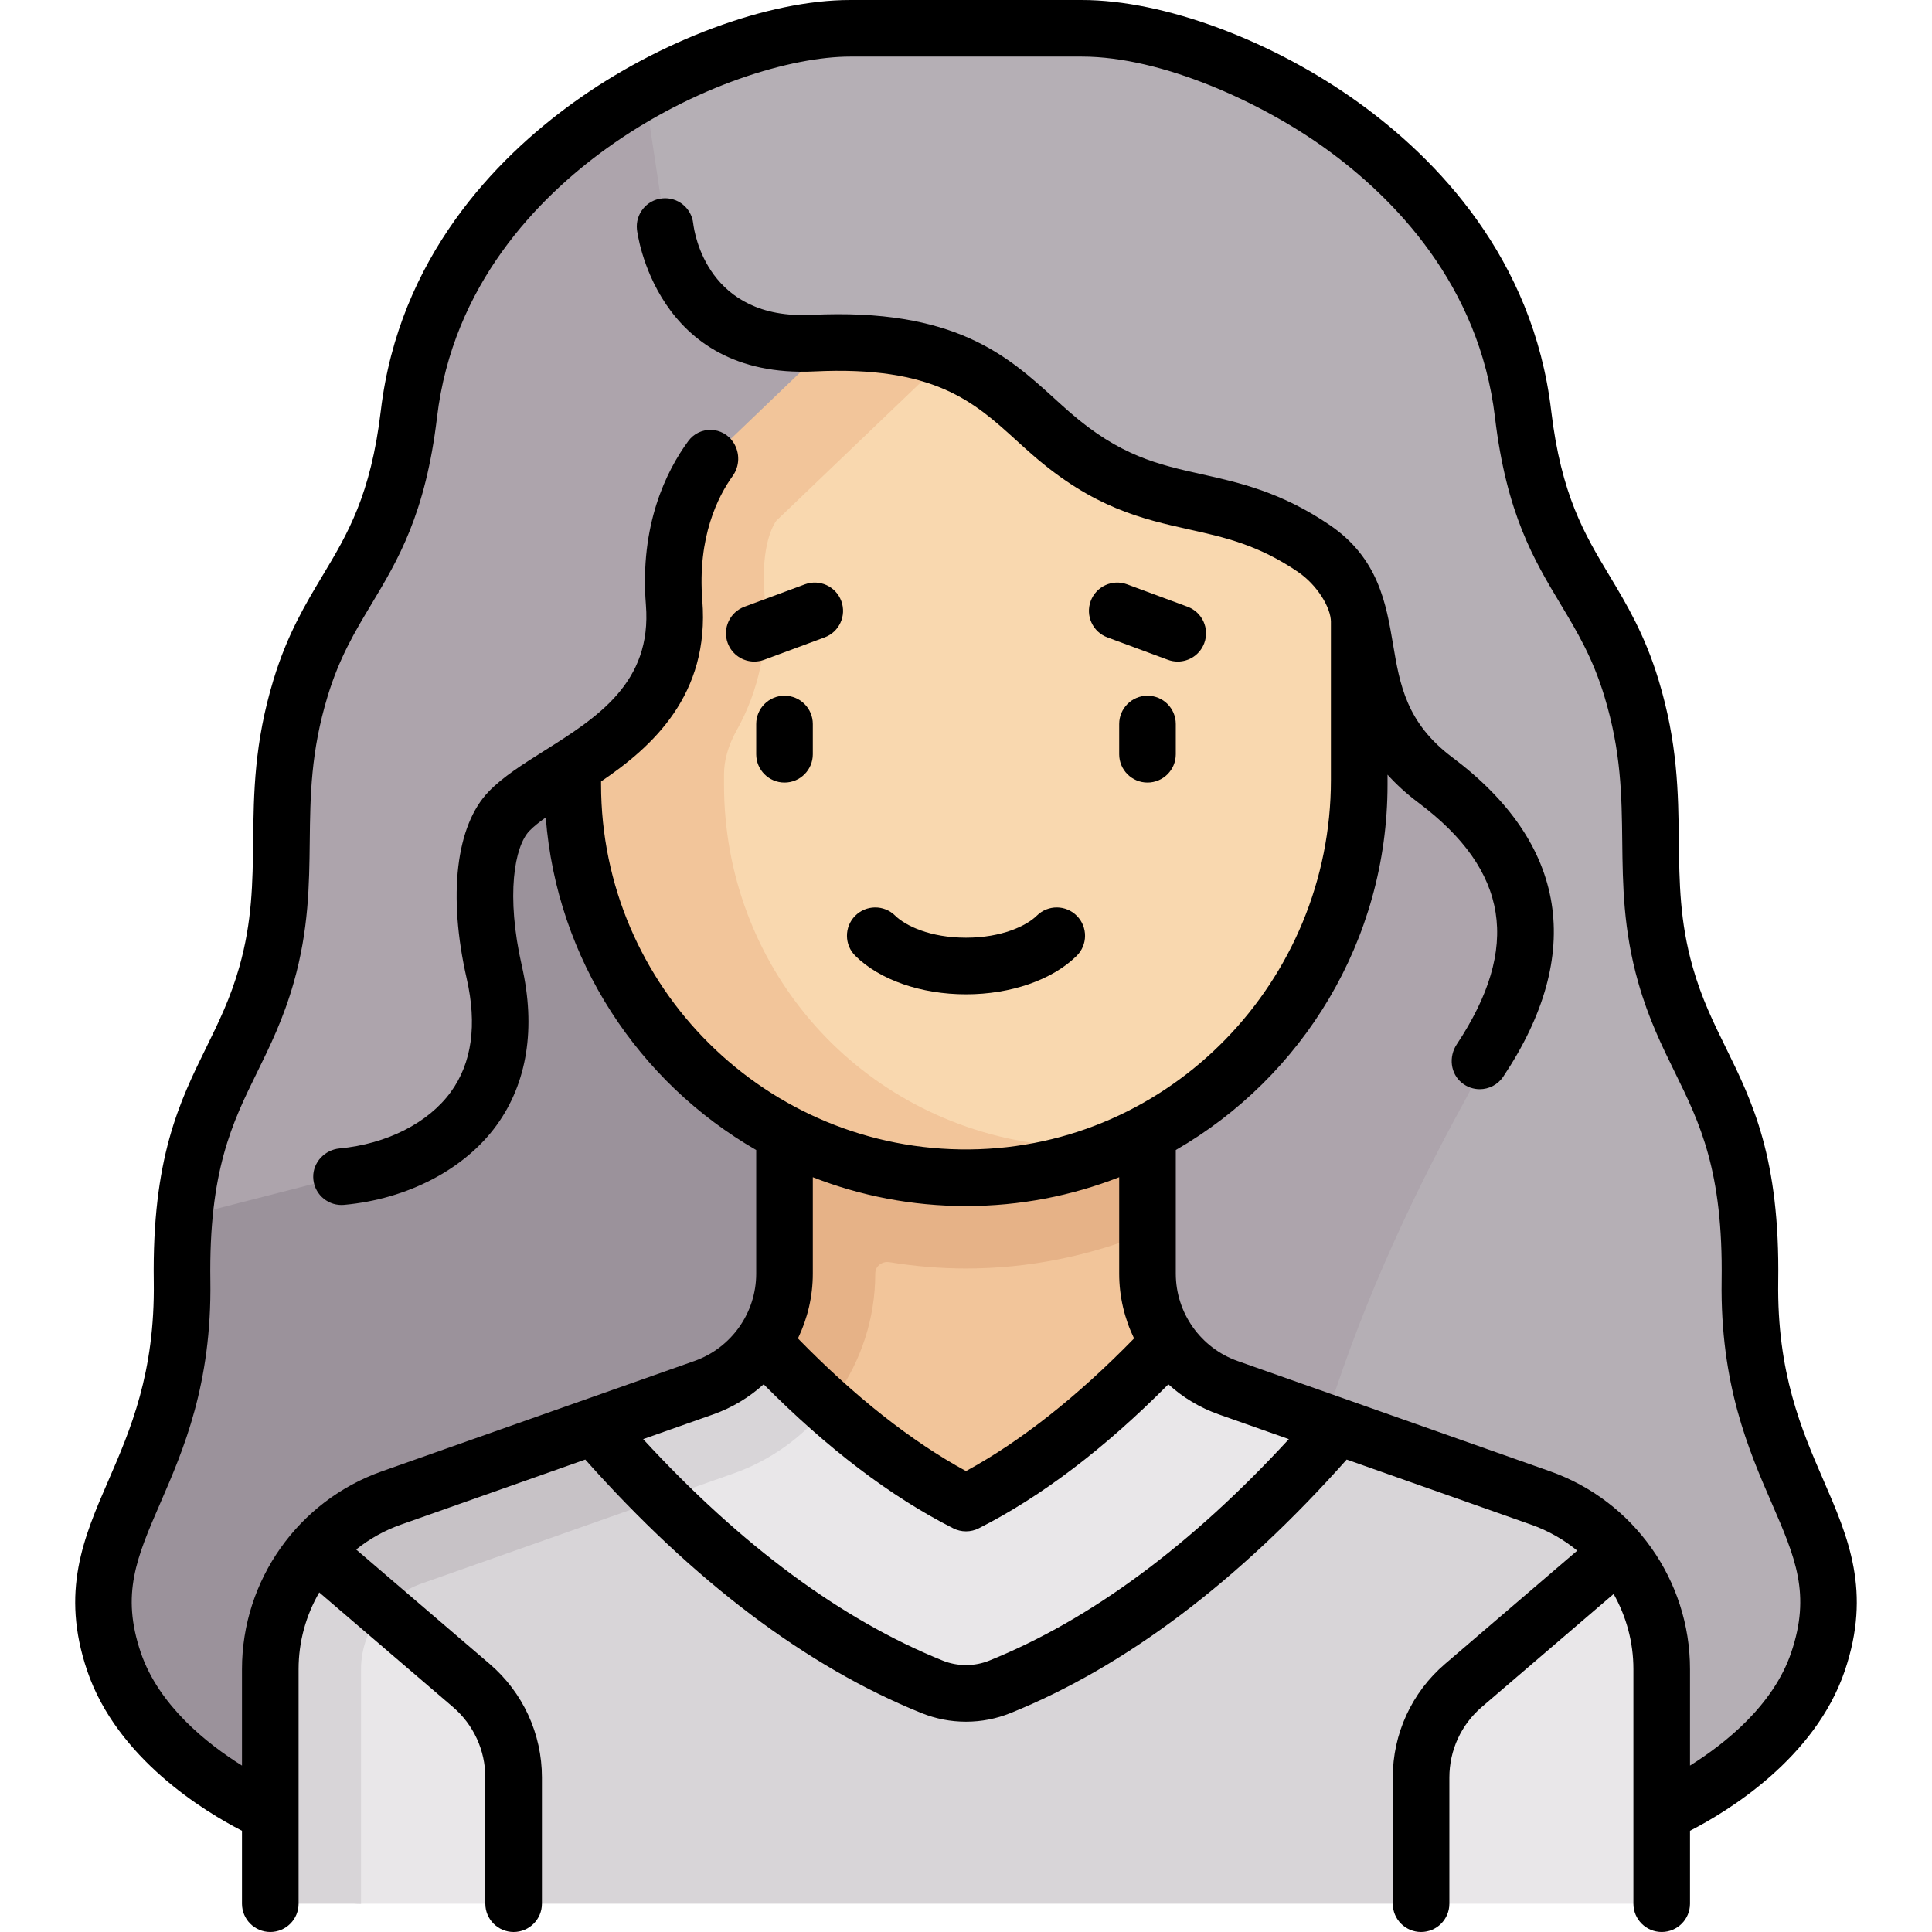<svg id="Capa_1" enable-background="new 0 0 512 512" height="512" viewBox="0 0 512 512" width="512" xmlns="http://www.w3.org/2000/svg"><g><g><path d="m416.323 384.258h-128.258v-264.532h72.145l56.113 72.145z" fill="#ada4ac"/><path d="m256 7.5c-12.814 0-25.628 0-30.728 0-36.073 0-108.886 34.736-116.902 102.206-4.735 39.85-20.207 44.59-28.724 72.646-9.153 30.151-1.284 48.749-9.018 75.986-7.682 27.054-23.046 35.071-22.379 81.163.775 53.452-30.06 65.465-18.036 100.87 8.974 26.423 41.417 40.081 41.417 40.081h184.37z" fill="#9b929b"/><path d="m408.282 396.981-82.793-29.221c-12.82-4.525-21.393-16.642-21.393-30.236v-57.475h-96.194v57.475c0 13.595-8.573 25.712-21.393 30.237l-82.792 29.221c-19.229 6.787-32.089 24.962-32.089 45.354v38.116h368.742v-38.116c.001-20.393-12.858-38.568-32.088-45.355z" fill="#f2c59a"/><path d="m207.903 280.048v57.475c0 13.595-8.573 25.712-21.393 30.237l7.998 22.679c22.396-7.905 37.444-29.173 37.444-52.924 0-1.928 1.614-3.079 3.173-3.079.196 0 .393.017.593.049 6.75 1.112 13.574 1.676 20.282 1.676 16.593 0 32.734-3.288 48.097-9.529v-46.583h-96.194z" fill="#e6b287"/><path d="m256 312.113c-57.554 0-104.21-46.656-104.21-104.21v-128.258h208.42v128.258c0 57.554-46.657 104.21-104.21 104.21z" fill="#f9d8af"/><path d="m151.79 207.903c0 57.553 46.656 104.21 104.21 104.21 12.572 0 24.57-2.341 35.73-6.421l-18.472-2.86c-47.158-7.302-81.387-47.225-81.387-94.929v-2.664c0-3.783 1.134-7.732 3.372-11.735 5.937-10.62 8.418-22.634 7.377-35.707-1.08-13.55 2.485-18.96 3.141-19.828l51.404-49.217 5.89-5.638-3.437-3.469h-107.828z" fill="#f2c59a"/><path d="m90.506 311.834c21.546-1.959 48.967-16.975 40.48-54.191-4.163-18.253-3.162-35.314 3.917-42.656 11.752-12.188 46.483-20.919 43.744-55.279-2.394-30.033 11.534-40.044 11.534-40.044l38.584-36.998-57.937-58.509c-29.52 16.484-57.651 45.08-62.459 85.548-4.735 39.85-20.207 44.59-28.724 72.646-9.153 30.151-1.284 48.749-9.018 75.986-6.623 23.326-18.934 32.556-21.78 64.182z" fill="#ada4ac"/><path d="m481.788 440.371c12.024-35.405-18.811-47.418-18.036-100.87.668-46.093-14.697-54.109-22.379-81.163-7.734-27.237.135-45.835-9.018-75.986-8.517-28.056-23.99-32.796-28.724-72.646-8.017-67.47-80.83-102.206-116.903-102.206-10.2 0-51.256 0-61.457 0-14.437 0-34.746 5.659-54.443 16.658l5.425 35.875s3.482 32.645 39.174 30.903c38.949-1.9 49.756 12.306 63.113 23.94 26.986 23.504 43.682 12.815 69.643 30.469 21.763 14.799 4.56 40.635 32.209 61.372 17.241 12.931 30.494 43.539 7.574 85.376-15.271 27.875-28.396 56.888-37.529 87.331l-6.26 20.866 48.735 80.161h47.459c0 .001 32.443-13.657 41.417-40.08z" fill="#b5afb5"/><path d="m135.758 504.5h240.842l63.77-24.048v-38.116c0-20.392-12.859-38.568-32.089-45.354l-82.793-29.221c-6.112-2.157-11.214-6.074-14.927-11.02-18.298 18.472-36.683 32.552-54.542 41.583-17.866-9.035-36.259-23.121-54.564-41.605-3.714 4.957-8.824 8.882-14.946 11.042l-82.792 29.221c-19.23 6.787-32.089 24.962-32.089 45.354v38.116z" fill="#d8d5d8"/><path d="m95.677 442.336c0-10.179 6.449-19.294 16.046-22.681l82.793-29.223c9.49-3.351 17.957-9.369 24.531-17.384-5.859-4.995-11.729-10.411-17.59-16.33-3.715 4.957-8.824 8.882-14.946 11.042l-82.793 29.221c-19.229 6.787-32.089 24.962-32.089 45.354v38.116c0 13.282 10.767 24.048 24.048 24.048v-1.473z" fill="#c7c2c6"/><g fill="#e9e7e9"><path d="m246.646 446.873c3.005 1.266 6.184 1.894 9.368 1.894s6.363-.629 9.368-1.894c30.066-12.637 59.687-35.895 88.385-69.133l-28.278-9.981c-6.112-2.157-11.214-6.074-14.927-11.02-18.298 18.472-36.683 32.552-54.542 41.583-17.866-9.035-36.259-23.121-54.564-41.605-3.714 4.957-8.824 8.882-14.946 11.042l-28.247 9.969c28.698 33.238 58.317 56.509 88.383 69.145z"/><path d="m440.371 442.335c0-11.666-4.313-22.521-11.515-31.018l-41.106 35.372c-7.079 6.091-11.15 14.966-11.15 24.305v33.506h63.77v-62.165z"/><path d="m71.988 442.335c0-11.666 4.313-22.521 11.515-31.018l41.106 35.372c7.079 6.091 11.15 14.966 11.15 24.305v33.506h-40.082z"/></g><path d="m95.677 502.916v-60.58c0-5.608 2.069-11.122 5.82-15.533l-17.995-15.486c-7.202 8.498-11.515 19.353-11.515 31.018v62.165h23.69z" fill="#d8d5d8"/><path d="m201.457 356.718c-3.715 4.957-8.824 8.882-14.946 11.042l-28.247 9.969c5.921 6.858 11.89 13.182 17.885 19.186l18.368-6.483c9.49-3.351 17.957-9.369 24.531-17.384-5.861-4.996-11.73-10.411-17.591-16.33z" fill="#d8d5d8"/></g><g><path d="m256 263.5c11.898 0 22.857-3.805 29.316-10.177 2.949-2.909 2.98-7.658.071-10.606-2.91-2.949-7.659-2.98-10.606-.071-2.737 2.701-9.298 5.855-18.781 5.855s-16.043-3.154-18.781-5.855c-2.949-2.91-7.698-2.877-10.606.071-2.909 2.948-2.877 7.697.071 10.606 6.459 6.372 17.418 10.177 29.316 10.177z"/><path d="m207.903 184.371c-4.142 0-7.5 3.358-7.5 7.5v8.016c0 4.142 3.358 7.5 7.5 7.5s7.5-3.358 7.5-7.5v-8.016c0-4.142-3.358-7.5-7.5-7.5z"/><path d="m304.097 184.371c-4.142 0-7.5 3.358-7.5 7.5v8.016c0 4.142 3.358 7.5 7.5 7.5s7.5-3.358 7.5-7.5v-8.016c0-4.142-3.358-7.5-7.5-7.5z"/><path d="m192.854 170.427c1.121 3.026 3.986 4.897 7.034 4.897.865 0 1.745-.151 2.604-.469l16.032-5.938c3.885-1.438 5.867-5.753 4.429-9.638s-5.754-5.865-9.638-4.429l-16.032 5.938c-3.885 1.44-5.867 5.755-4.429 9.639z"/><path d="m293.476 168.918 16.032 5.938c.859.318 1.738.469 2.604.469 3.048 0 5.914-1.872 7.034-4.897 1.438-3.884-.544-8.199-4.429-9.638l-16.032-5.938c-3.884-1.438-8.199.544-9.638 4.429-1.438 3.884.544 8.199 4.429 9.637z"/><path d="m483.253 392.3c-5.791-13.344-12.354-28.468-12.003-52.69.475-32.726-6.839-47.619-13.912-62.021-3.295-6.71-6.408-13.048-8.75-21.3-3.428-12.074-3.548-22.444-3.674-33.422-.147-12.758-.299-25.95-5.382-42.693-3.651-12.026-8.441-20.01-13.074-27.73-6.539-10.898-12.715-21.191-15.38-43.622-4.812-40.497-30.383-66.727-50.988-81.6-22.908-16.537-51.704-27.222-73.361-27.222h-61.457c-21.657 0-50.454 10.685-73.362 27.221-20.604 14.873-46.176 41.103-50.988 81.6-2.665 22.431-8.841 32.724-15.38 43.622-4.632 7.72-9.423 15.704-13.074 27.73-5.083 16.743-5.235 29.936-5.382 42.693-.126 10.979-.246 21.349-3.674 33.422-2.343 8.251-5.456 14.589-8.75 21.3-7.073 14.402-14.387 29.295-13.912 62.021.351 24.222-6.212 39.346-12.003 52.69-6.572 15.145-12.779 29.449-5.636 50.483 7.894 23.242 31.067 37.282 41.018 42.393v19.325c0 4.142 3.358 7.5 7.5 7.5s7.5-3.358 7.5-7.5v-62.165c0-7.302 1.972-14.276 5.477-20.325l35.432 30.37c5.452 4.673 8.578 11.471 8.578 18.651v33.469c0 4.142 3.358 7.5 7.5 7.5s7.5-3.358 7.5-7.5v-33.468c0-11.564-5.036-22.513-13.816-30.04l-35.416-30.356c3.486-2.792 7.462-5.041 11.83-6.583l48.892-17.256c28.751 32.327 58.711 54.923 89.089 67.179 3.763 1.521 7.735 2.292 11.805 2.292s8.042-.771 11.801-2.29c30.379-12.256 60.341-34.857 89.09-67.182l48.895 17.257c4.522 1.596 8.629 3.947 12.202 6.878l-35.071 30.061c-8.781 7.526-13.816 18.475-13.816 30.04v33.468c0 4.142 3.358 7.5 7.5 7.5s7.5-3.358 7.5-7.5v-33.468c0-7.18 3.126-13.978 8.578-18.651l34.952-29.958c3.357 5.953 5.241 12.776 5.241 19.913v62.164c0 4.142 3.358 7.5 7.5 7.5s7.5-3.358 7.5-7.5v-19.323c9.951-5.111 33.125-19.151 41.018-42.393 7.143-21.034.935-35.339-5.637-50.484zm-221.069 47.769c-3.937 1.592-8.427 1.594-12.373-.002-26.797-10.81-53.464-30.537-79.371-58.682l18.566-6.553c5.045-1.781 9.557-4.526 13.367-7.98 16.827 16.97 33.708 29.802 50.242 38.163 2.129 1.076 4.641 1.076 6.77 0 16.533-8.361 33.416-21.19 50.244-38.161 3.809 3.453 8.321 6.198 13.365 7.978l18.568 6.553c-25.909 28.146-52.58 47.873-79.378 58.684zm38.356-85.367c-15.044 15.418-30.001 27.226-44.54 35.149-14.542-7.924-29.497-19.729-44.541-35.148 2.539-5.252 3.944-11.099 3.944-17.18v-25.548c12.589 4.928 26.282 7.638 40.597 7.638s28.007-2.71 40.597-7.638v25.548c0 6.081 1.405 11.928 3.943 17.179zm174.146 83.257c-4.753 13.994-17.547 24.145-26.815 29.943v-25.567c0-23.528-14.907-44.597-37.093-52.427l-82.792-29.221c-9.803-3.46-16.389-12.769-16.389-23.165v-32.752c33.507-19.306 56.113-55.496 56.113-96.866v-2.61c2.273 2.526 4.968 5.012 8.183 7.424 23.974 17.98 27.205 38.338 10.157 64.051-2.166 3.267-1.69 7.728 1.357 10.194 1.412 1.143 3.082 1.686 4.731 1.686 2.423 0 4.802-1.173 6.247-3.341 21.653-32.479 16.988-61.73-13.492-84.59-12.208-9.156-13.918-19.281-15.729-30-1.805-10.684-3.85-22.794-16.763-31.575-12.912-8.78-24.059-11.264-33.895-13.455-11.632-2.592-21.678-4.83-35.039-16.467-1.362-1.187-2.697-2.4-4.039-3.621-12.374-11.252-26.401-24.005-64.366-22.154-27.483 1.353-31.032-21.559-31.354-24.241-.455-4.102-4.139-7.067-8.25-6.629-4.119.439-7.102 4.134-6.662 8.253.042.397 4.709 39.659 46.997 37.6 31.757-1.546 42.336 8.078 53.543 18.269 1.421 1.292 2.836 2.578 4.279 3.835 16.233 14.139 29.144 17.015 41.628 19.797 9.351 2.083 18.183 4.051 28.722 11.218 5.091 3.462 8.749 9.458 8.749 13.295 0 .03-.005.059-.005.089v41.738c0 53.243-42.515 97.422-95.755 97.938-53.762.521-97.664-43.061-97.664-96.705v-.808c13.539-9.168 28.832-22.911 26.833-47.983-1.341-16.83 4.202-27.644 8.038-32.962 1.893-2.625 1.963-6.14.219-8.866-2.748-4.294-8.952-4.51-11.972-.402-5.84 7.945-12.924 22.256-11.236 43.422 1.647 20.664-12.962 29.864-27.09 38.761-5.558 3.5-10.808 6.807-14.577 10.715-8.673 8.994-10.853 27.51-5.831 49.529 2.796 12.261 1.381 22.381-4.207 30.078-5.953 8.2-16.967 13.786-29.484 14.962-3.91.367-7.045 3.67-6.977 7.597.073 4.173 3.472 7.388 7.491 7.388.228 0 .457-.01.688-.031 16.828-1.53 31.938-9.418 40.42-21.102 8.126-11.193 10.44-25.794 6.693-42.226-4.271-18.727-1.956-31.676 2.004-35.782 1.101-1.142 2.603-2.332 4.328-3.56 2.928 37.694 24.645 70.2 55.773 88.136v32.754c0 10.396-6.586 19.705-16.389 23.165l-82.792 29.221c-22.187 7.83-37.093 28.899-37.093 52.427v25.567c-9.268-5.798-22.062-15.949-26.815-29.943-5.281-15.55-1.114-25.153 5.193-39.688 6.077-14.002 13.639-31.429 13.241-58.879-.422-29.127 5.795-41.788 12.378-55.192 3.443-7.012 7.004-14.262 9.716-23.814 3.975-13.998 4.111-25.868 4.244-37.347.141-12.246.274-23.812 4.736-38.509 3.113-10.254 7.227-17.111 11.583-24.371 7.064-11.773 14.369-23.947 17.413-49.57 4.169-35.093 26.703-58.092 44.872-71.208 23.333-16.842 49.249-24.382 64.581-24.382h61.457c21.278 0 47.769 12.246 64.583 24.383 18.169 13.115 40.702 36.115 44.872 71.208 3.044 25.623 10.349 37.797 17.413 49.57 4.355 7.259 8.47 14.116 11.583 24.371 4.462 14.697 4.595 26.263 4.736 38.509.132 11.479.269 23.349 4.244 37.347 2.712 9.552 6.273 16.802 9.716 23.814 6.583 13.404 12.8 26.065 12.378 55.192-.398 27.45 7.164 44.876 13.241 58.879 6.306 14.533 10.473 24.136 5.192 39.686z"/></g></g></svg>